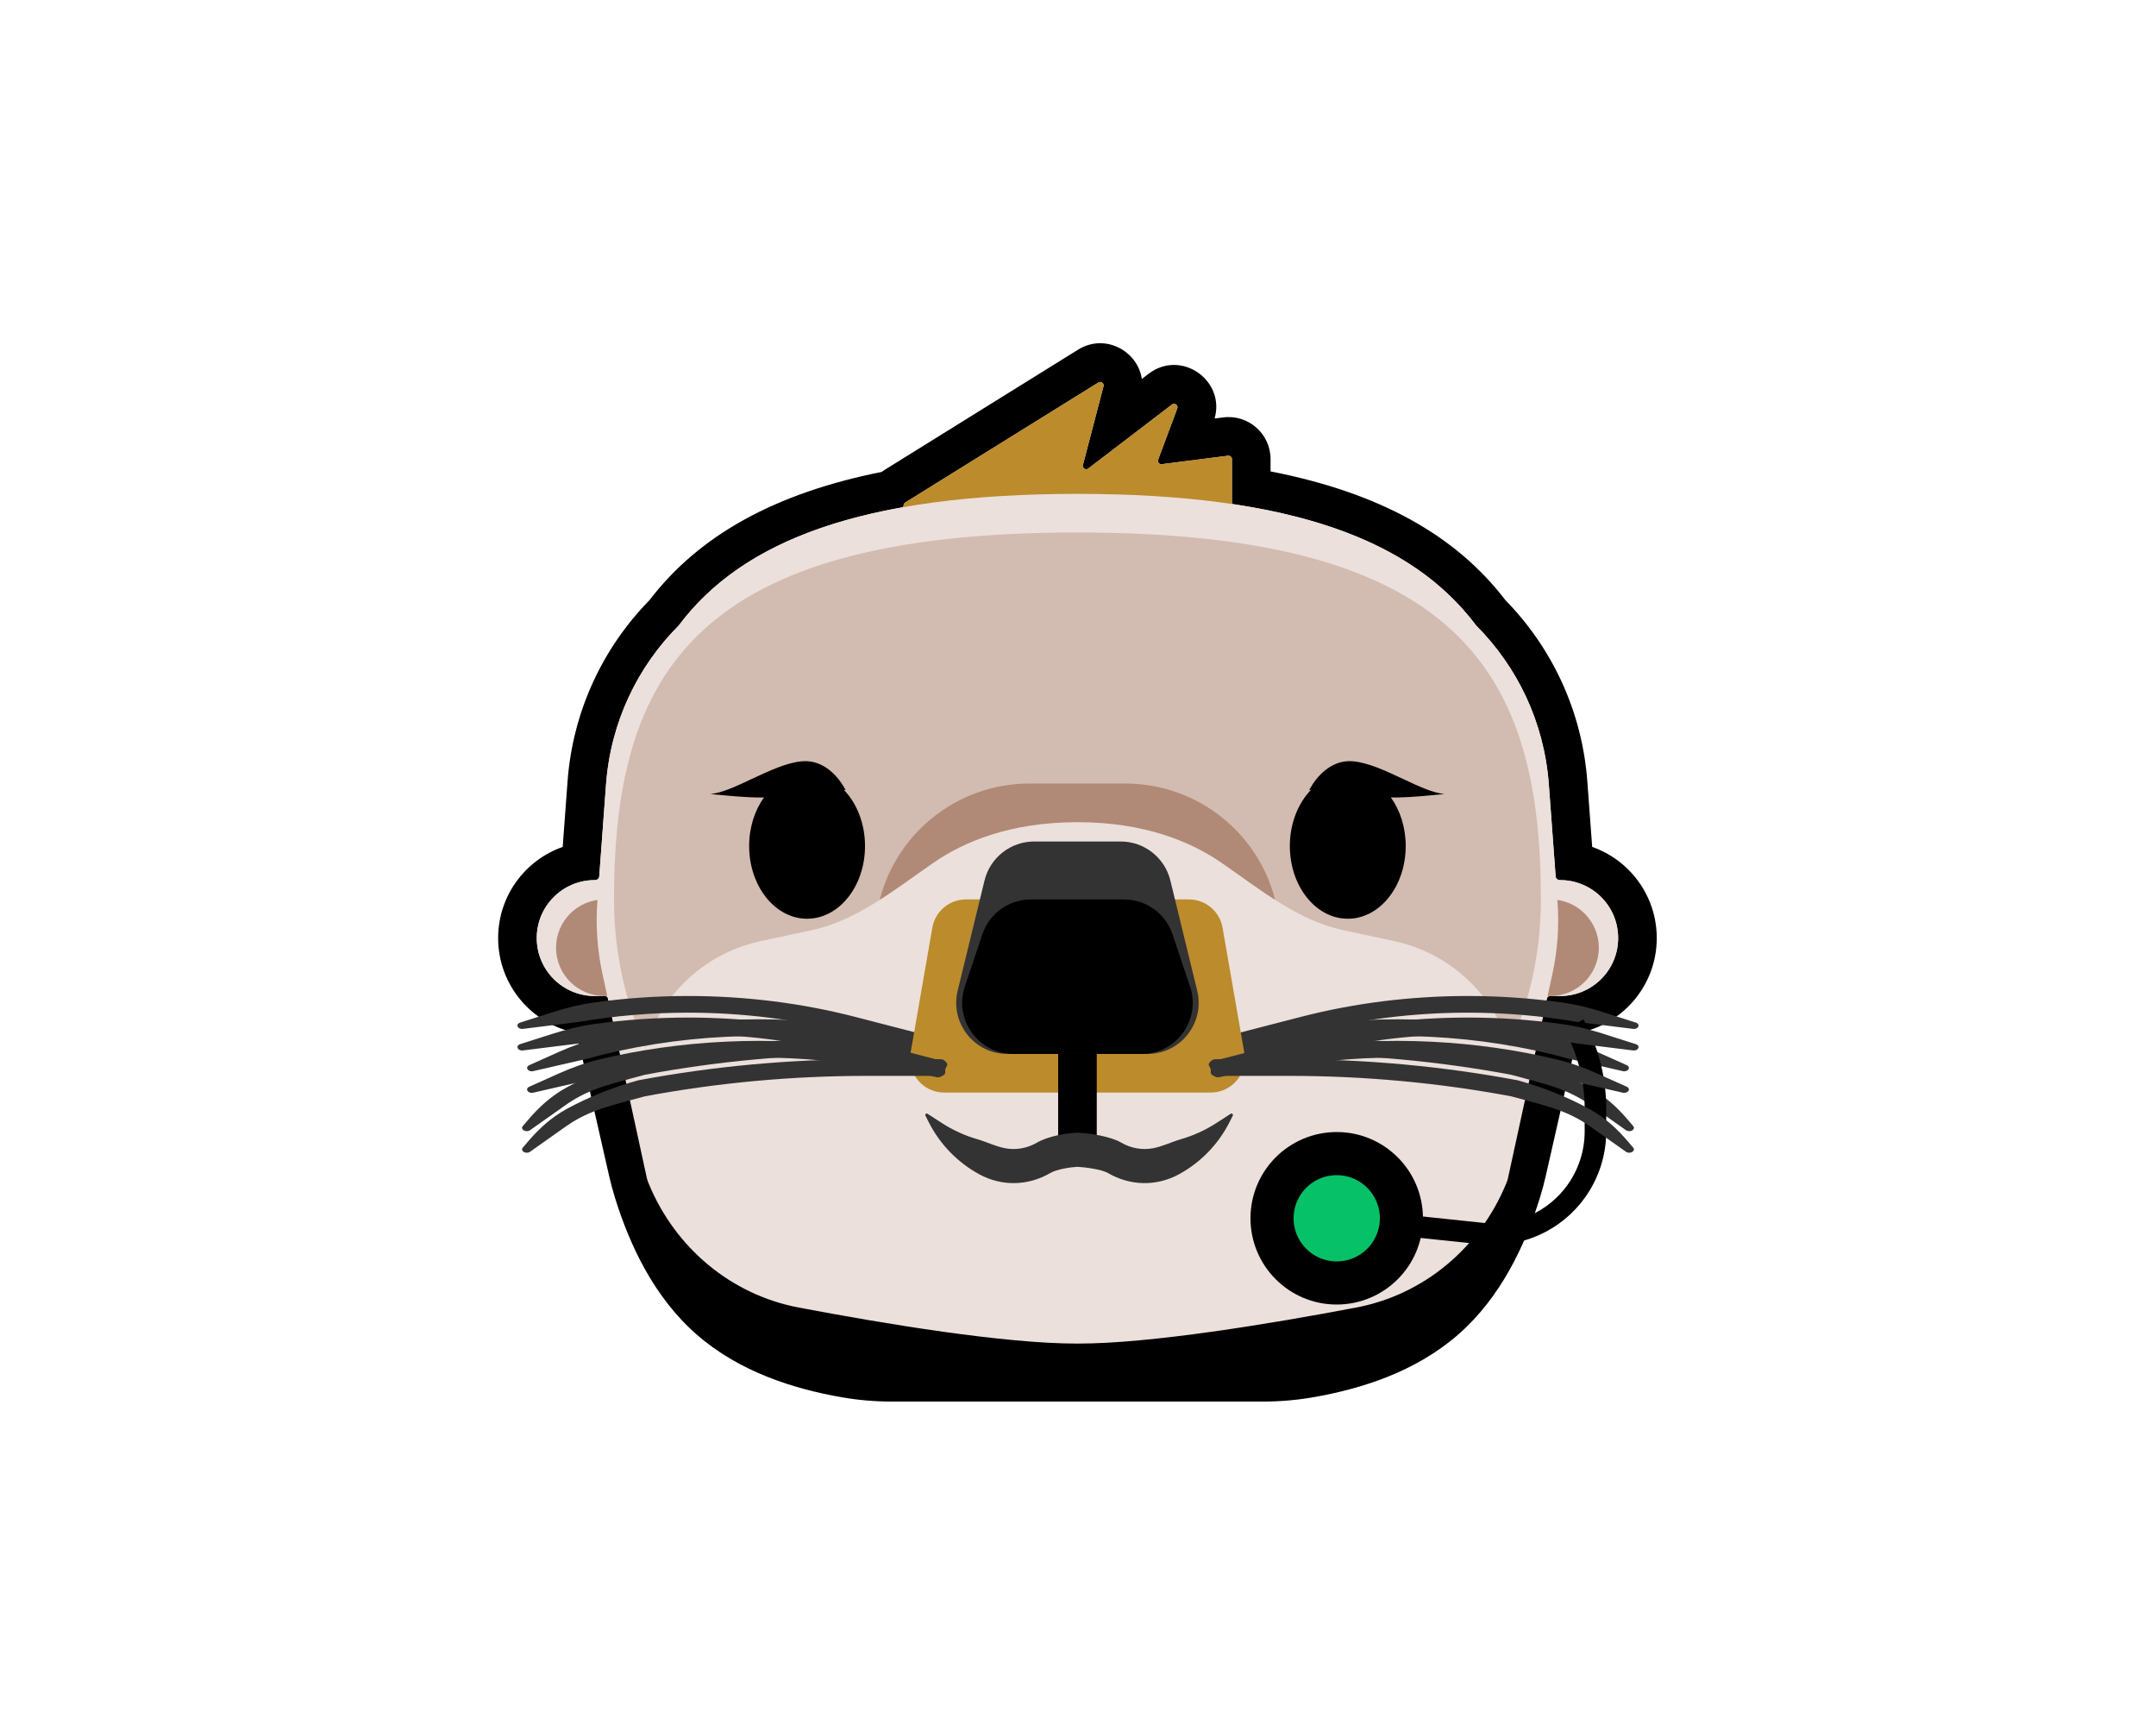 <svg width="100" height="80" viewBox="0 0 100 80" fill="none" xmlns="http://www.w3.org/2000/svg">
<g clip-path="url(#clip0_13785_98850)">
<path fill-rule="evenodd" clip-rule="evenodd" d="M57.139 21.292V23.352C57.139 23.364 57.148 23.374 57.16 23.376C62.793 24.214 66.324 26.149 68.467 29.01C70.373 30.919 71.624 33.492 71.837 36.374L72.152 40.626C72.16 40.736 72.256 40.817 72.365 40.817C73.85 40.817 75.052 42.02 75.052 43.504C75.052 44.988 73.85 46.191 72.365 46.191C72.359 46.191 72.352 46.191 72.345 46.191C72.203 46.19 72.06 46.191 71.918 46.191C71.825 46.191 71.741 46.252 71.72 46.343L69.947 54.146C69.88 54.441 69.802 54.733 69.713 55.019C69.076 57.072 68.075 59.127 66.457 60.542C64.838 61.957 62.7 62.673 60.581 63.039C59.933 63.151 59.269 63.209 58.593 63.209H41.355C40.679 63.209 40.014 63.151 39.365 63.038C37.248 62.672 35.11 61.957 33.492 60.542C31.873 59.128 30.872 57.073 30.235 55.02C30.147 54.734 30.068 54.442 30.001 54.146L28.227 46.343C28.207 46.252 28.123 46.191 28.03 46.191C27.888 46.191 27.745 46.19 27.603 46.191C27.596 46.191 27.589 46.191 27.582 46.191C26.099 46.191 24.895 44.988 24.895 43.504C24.895 42.02 26.099 40.817 27.582 40.817C27.692 40.817 27.787 40.736 27.795 40.627L28.11 36.374C28.324 33.49 29.576 30.916 31.483 29.007C33.503 26.313 36.755 24.44 41.836 23.532C41.88 23.523 41.913 23.485 41.913 23.44C41.913 23.385 41.941 23.334 41.988 23.305L50.946 17.739C51.068 17.664 51.219 17.775 51.183 17.913L50.228 21.563C50.19 21.709 50.358 21.82 50.477 21.729L54.36 18.759C54.486 18.663 54.66 18.792 54.605 18.94L53.717 21.315C53.675 21.427 53.767 21.542 53.885 21.527L56.961 21.135C57.056 21.123 57.139 21.197 57.139 21.292Z" fill="#EBE0DB"/>
<path fill-rule="evenodd" clip-rule="evenodd" d="M57.14 23.352C57.14 23.364 57.148 23.374 57.16 23.376C62.793 24.214 66.324 26.149 68.468 29.01C70.374 30.919 71.624 33.492 71.838 36.374L72.153 40.626C72.161 40.736 72.256 40.817 72.366 40.817C73.85 40.817 75.053 42.02 75.053 43.504C75.053 44.988 73.85 46.191 72.366 46.191L72.345 46.191C72.251 46.19 72.157 46.191 72.064 46.191C72.015 46.191 71.966 46.191 71.918 46.191C71.825 46.191 71.741 46.252 71.721 46.343L69.947 54.146C69.88 54.441 69.802 54.733 69.713 55.019C69.077 57.072 68.076 59.127 66.457 60.542C64.838 61.957 62.7 62.673 60.581 63.039C59.933 63.151 59.269 63.209 58.593 63.209H41.355C40.679 63.209 40.014 63.151 39.366 63.038C37.248 62.672 35.11 61.957 33.492 60.542C31.873 59.128 30.872 57.073 30.236 55.02C30.147 54.734 30.069 54.442 30.001 54.146L28.228 46.343C28.207 46.252 28.123 46.191 28.031 46.191C27.982 46.191 27.933 46.191 27.885 46.191C27.791 46.191 27.697 46.19 27.603 46.191L27.583 46.191C26.099 46.191 24.896 44.988 24.896 43.504C24.896 42.02 26.099 40.817 27.583 40.817C27.692 40.817 27.787 40.736 27.796 40.627L28.11 36.374C28.324 33.49 29.576 30.916 31.483 29.007C33.504 26.313 36.755 24.44 41.836 23.532C41.88 23.523 41.913 23.485 41.913 23.44C41.913 23.385 41.942 23.334 41.988 23.305L50.947 17.739C51.068 17.664 51.219 17.775 51.183 17.913L50.228 21.563C50.19 21.709 50.358 21.82 50.477 21.729L54.361 18.759C54.487 18.663 54.66 18.792 54.605 18.94L53.718 21.315C53.695 21.376 53.712 21.439 53.752 21.48C53.784 21.514 53.832 21.534 53.886 21.527L56.962 21.135C57.056 21.123 57.14 21.197 57.14 21.292V23.352ZM56.335 19.409L56.735 19.358C57.9 19.21 58.931 20.118 58.931 21.292V21.862C63.979 22.848 67.522 24.822 69.825 27.834C71.972 30.027 73.381 32.962 73.624 36.242L73.849 39.277C75.593 39.889 76.844 41.551 76.844 43.504C76.844 45.691 75.276 47.513 73.203 47.904L71.694 54.543C71.617 54.883 71.526 55.219 71.424 55.549C70.742 57.748 69.611 60.164 67.636 61.891C65.664 63.614 63.156 64.412 60.886 64.804C60.138 64.933 59.372 65 58.593 65H41.355C40.576 65 39.809 64.933 39.061 64.804C36.791 64.411 34.284 63.613 32.313 61.891C30.338 60.165 29.207 57.75 28.525 55.551C28.422 55.221 28.332 54.884 28.254 54.543L26.745 47.904C24.672 47.512 23.105 45.691 23.105 43.504C23.105 41.551 24.355 39.89 26.099 39.277L26.324 36.242C26.567 32.96 27.977 30.024 30.127 27.831C32.409 24.847 35.913 22.88 40.893 21.887C40.941 21.85 40.991 21.816 41.043 21.784L50.001 16.218C51.255 15.438 52.768 16.278 52.962 17.574L53.273 17.336C54.782 16.182 56.845 17.645 56.335 19.409Z" fill="black"/>
<path d="M69.679 43.504C69.679 42.02 70.882 40.817 72.366 40.817C73.85 40.817 75.053 42.02 75.053 43.504C75.053 44.988 73.85 46.191 72.366 46.191C70.882 46.191 69.679 44.988 69.679 43.504Z" fill="#EBE0DB"/>
<path d="M69.679 43.952C69.679 42.715 70.681 41.713 71.918 41.713C73.154 41.713 74.157 42.715 74.157 43.952C74.157 45.189 73.154 46.191 71.918 46.191C70.681 46.191 69.679 45.189 69.679 43.952Z" fill="#B18977"/>
<path d="M30.27 43.504C30.27 42.02 29.067 40.817 27.583 40.817C26.099 40.817 24.896 42.02 24.896 43.504C24.896 44.988 26.099 46.191 27.583 46.191C29.067 46.191 30.27 44.988 30.27 43.504Z" fill="#EBE0DB"/>
<path d="M30.27 43.952C30.27 42.715 29.267 41.713 28.03 41.713C26.794 41.713 25.791 42.715 25.791 43.952C25.791 45.189 26.794 46.191 28.03 46.191C29.267 46.191 30.27 45.189 30.27 43.952Z" fill="#B18977"/>
<path d="M57.139 21.292V23.352V29.911C57.139 29.998 57.069 30.069 56.981 30.069H42.071C41.984 30.069 41.913 29.998 41.913 29.911V23.44C41.913 23.385 41.941 23.334 41.988 23.305L50.946 17.739C51.068 17.664 51.219 17.775 51.183 17.913L50.228 21.563C50.19 21.709 50.358 21.82 50.477 21.729L54.36 18.759C54.486 18.663 54.66 18.792 54.605 18.94L53.717 21.315C53.676 21.427 53.767 21.542 53.885 21.527L56.961 21.135C57.056 21.123 57.139 21.197 57.139 21.292Z" fill="#BC8B2C"/>
<path fill-rule="evenodd" clip-rule="evenodd" d="M31.483 29.007C34.423 25.085 39.973 22.904 49.974 22.904C59.977 22.904 65.527 25.087 68.467 29.01C70.373 30.919 71.624 33.492 71.837 36.374L72.24 41.821C72.323 42.937 72.245 44.06 72.007 45.154L69.88 54.934C68.717 60.287 63.98 64.104 58.503 64.104H41.445C35.967 64.104 31.231 60.287 30.067 54.934L27.941 45.154C27.703 44.06 27.624 42.937 27.707 41.82L28.11 36.374C28.324 33.49 29.575 30.916 31.483 29.007Z" fill="#EBE0DB"/>
<path d="M71.47 41.713C71.47 52.188 61.846 60.522 49.974 60.522C38.102 60.522 28.479 52.188 28.479 41.713C28.479 31.238 32.202 24.695 49.974 24.695C67.746 24.695 71.47 31.238 71.47 41.713Z" fill="#D2BBB0"/>
<path d="M40.731 42.052C41.419 38.725 44.35 36.339 47.748 36.339H52.2C55.598 36.339 58.529 38.725 59.217 42.052L61.626 53.696C62.546 58.143 59.151 62.313 54.61 62.313H45.339C40.798 62.313 37.402 58.143 38.322 53.696L40.731 42.052Z" fill="#B18977"/>
<path d="M64.662 43.644L62.288 43.135C60.196 42.687 58.42 41.231 56.66 40.016C55.241 39.036 53.087 38.13 49.974 38.13C46.862 38.13 44.708 39.036 43.289 40.016C41.528 41.231 39.753 42.687 37.661 43.135L35.286 43.644C31.155 44.53 28.683 48.779 29.955 52.808L31.375 57.305C32.317 60.286 35.082 62.313 38.208 62.313H49.974H61.741C64.867 62.313 67.632 60.286 68.573 57.305L69.993 52.808C71.266 48.779 68.794 44.53 64.662 43.644Z" fill="#EBE0DB"/>
<path fill-rule="evenodd" clip-rule="evenodd" d="M74.343 46.936C73.734 46.742 73.102 46.583 72.447 46.492C71.01 46.292 69.548 46.191 68.082 46.191C65.439 46.191 62.815 46.519 60.331 47.161L56.208 48.226C56.095 48.255 56.036 48.344 56.078 48.424L56.301 48.86C56.342 48.94 56.467 48.981 56.58 48.952L60.703 47.887C63.068 47.276 65.566 46.964 68.082 46.964C69.796 46.964 71.504 47.109 73.17 47.396L75.744 47.716C75.996 47.747 76.104 47.497 75.87 47.423L74.343 46.936Z" fill="#333333"/>
<path fill-rule="evenodd" clip-rule="evenodd" d="M66.403 47.312C64.284 47.207 62.155 47.31 60.076 47.617L56.27 48.179C56.153 48.196 56.077 48.278 56.102 48.361L56.235 48.815C56.259 48.899 56.374 48.953 56.492 48.935L60.298 48.374C62.279 48.081 64.308 47.983 66.327 48.083C68.545 48.192 70.726 48.537 72.798 49.108L75.266 49.675C75.51 49.731 75.666 49.495 75.449 49.398L74.082 48.785C73.49 48.521 72.867 48.292 72.205 48.134C70.33 47.685 68.38 47.409 66.403 47.312Z" fill="#333333"/>
<path fill-rule="evenodd" clip-rule="evenodd" d="M70.4 49.102C66.94 48.452 63.376 48.123 59.797 48.123H56.374C56.254 48.123 56.157 48.193 56.157 48.278V48.742C56.157 48.827 56.254 48.896 56.374 48.896H59.797C63.272 48.896 66.732 49.215 70.091 49.844C71.555 50.25 72.591 50.438 73.719 51.215L75.431 52.426C75.622 52.533 75.878 52.372 75.752 52.225L75.502 51.932C75.021 51.367 74.454 50.835 73.719 50.432C72.71 49.879 71.577 49.427 70.4 49.102Z" fill="#333333"/>
<path fill-rule="evenodd" clip-rule="evenodd" d="M25.657 46.936C26.267 46.742 26.898 46.583 27.553 46.492C28.99 46.292 30.452 46.191 31.918 46.191C34.561 46.191 37.185 46.519 39.669 47.161L43.792 48.226C43.905 48.255 43.964 48.344 43.922 48.424L43.699 48.86C43.658 48.94 43.533 48.981 43.42 48.952L39.297 47.887C36.932 47.276 34.434 46.964 31.918 46.964C30.203 46.964 28.496 47.109 26.83 47.396L24.256 47.716C24.004 47.747 23.896 47.497 24.13 47.423L25.657 46.936Z" fill="#333333"/>
<path fill-rule="evenodd" clip-rule="evenodd" d="M33.597 47.312C35.716 47.207 37.845 47.31 39.924 47.617L43.73 48.179C43.847 48.196 43.923 48.278 43.898 48.361L43.765 48.815C43.741 48.899 43.626 48.953 43.508 48.935L39.702 48.374C37.721 48.081 35.692 47.983 33.673 48.083C31.455 48.192 29.274 48.537 27.202 49.108L24.734 49.675C24.49 49.731 24.334 49.495 24.551 49.398L25.919 48.785C26.51 48.521 27.133 48.292 27.795 48.134C29.67 47.685 31.62 47.409 33.597 47.312Z" fill="#333333"/>
<path fill-rule="evenodd" clip-rule="evenodd" d="M29.6 49.102C33.06 48.452 36.624 48.123 40.203 48.123H43.626C43.746 48.123 43.843 48.193 43.843 48.278V48.742C43.843 48.827 43.746 48.896 43.626 48.896H40.203C36.728 48.896 33.268 49.215 29.909 49.844C28.445 50.25 27.409 50.438 26.281 51.215L24.569 52.426C24.378 52.533 24.122 52.372 24.248 52.225L24.498 51.932C24.979 51.367 25.546 50.835 26.281 50.432C27.29 49.879 28.423 49.427 29.6 49.102Z" fill="#333333"/>
<path d="M43.244 43.023C43.376 42.266 44.033 41.713 44.801 41.713H55.147C55.916 41.713 56.573 42.266 56.705 43.023L57.713 48.818C57.881 49.785 57.137 50.669 56.156 50.669H43.793C42.812 50.669 42.068 49.785 42.236 48.818L43.244 43.023Z" fill="#BC8B2C"/>
<path fill-rule="evenodd" clip-rule="evenodd" d="M49.079 52.703L49.079 47.565L50.87 47.565L50.87 52.703L49.079 52.703Z" fill="black"/>
<path d="M54.691 54.455C53.645 55.028 52.424 55.002 51.395 54.404C51.089 54.226 50.308 54.129 49.974 54.113C49.64 54.129 49.014 54.226 48.708 54.404C47.679 55.002 46.458 55.028 45.412 54.455C44.413 53.908 43.602 53.073 43.085 52.058L42.924 51.742C42.892 51.68 42.963 51.616 43.022 51.654L43.691 52.086C44.199 52.414 44.752 52.666 45.334 52.834C45.77 52.961 46.185 53.171 46.633 53.254C47.127 53.344 47.643 53.256 48.1 52.99C48.596 52.701 49.431 52.548 49.974 52.532C50.518 52.548 51.507 52.701 52.002 52.99C52.46 53.256 52.976 53.344 53.47 53.254C53.918 53.171 54.333 52.961 54.769 52.834C55.35 52.666 55.904 52.414 56.413 52.086L57.081 51.654C57.14 51.616 57.211 51.68 57.179 51.742L57.018 52.058C56.501 53.073 55.69 53.908 54.691 54.455Z" fill="#333333"/>
<path d="M45.664 40.836C45.923 39.773 46.875 39.026 47.968 39.026H51.98C53.073 39.026 54.025 39.773 54.284 40.836L55.529 45.946C55.893 47.439 54.762 48.878 53.225 48.878H46.723C45.186 48.878 44.055 47.439 44.419 45.946L45.664 40.836Z" fill="#333333"/>
<path d="M45.564 43.331C45.887 42.364 46.793 41.713 47.812 41.713H52.136C53.156 41.713 54.061 42.364 54.385 43.331L55.197 45.754C55.712 47.29 54.569 48.878 52.948 48.878H47C45.38 48.878 44.237 47.29 44.752 45.754L45.564 43.331Z" fill="black"/>
<path fill-rule="evenodd" clip-rule="evenodd" d="M64.512 36.983C65.317 37.011 66.992 36.823 66.992 36.823C66.461 36.776 65.781 36.457 65.069 36.122C64.282 35.753 63.456 35.365 62.749 35.306C61.4 35.194 60.722 36.651 60.722 36.651C60.755 36.639 60.788 36.628 60.82 36.618C60.214 37.236 59.826 38.179 59.826 39.237C59.826 41.099 61.029 42.608 62.513 42.608C63.997 42.608 65.2 41.099 65.2 39.237C65.2 38.37 64.94 37.58 64.512 36.983Z" fill="black"/>
<path fill-rule="evenodd" clip-rule="evenodd" d="M35.435 36.983C34.63 37.011 32.956 36.823 32.956 36.823C33.486 36.776 34.166 36.457 34.878 36.122C35.665 35.753 36.491 35.365 37.198 35.306C38.547 35.194 39.225 36.651 39.225 36.651C39.192 36.639 39.16 36.628 39.127 36.618C39.733 37.236 40.121 38.179 40.121 39.237C40.121 41.099 38.918 42.608 37.434 42.608C35.95 42.608 34.747 41.099 34.747 39.237C34.747 38.37 35.008 37.58 35.435 36.983Z" fill="black"/>
<path d="M67.887 60.074L68.555 59.239C69.302 58.305 69.948 57.296 70.483 56.227L70.636 55.919C70.893 55.406 71.113 54.874 71.295 54.329L71.839 52.698C71.891 52.541 71.918 52.376 71.918 52.211V51.172C71.918 50.895 71.692 50.669 71.415 50.669C71.184 50.669 70.983 50.827 70.927 51.05L70.205 53.938C70.153 54.147 70.085 54.352 70.002 54.551L69.843 54.931C68.617 57.875 66.039 60.045 62.906 60.639C58.889 61.401 53.367 62.313 49.974 62.313C46.581 62.313 41.059 61.401 37.042 60.639C33.909 60.045 31.331 57.875 30.105 54.931L29.946 54.551C29.863 54.352 29.795 54.147 29.743 53.938L29.021 51.05C28.965 50.827 28.764 50.669 28.533 50.669C28.256 50.669 28.03 50.895 28.03 51.172V52.211C28.03 52.376 28.057 52.541 28.109 52.698L28.653 54.329C28.835 54.874 29.055 55.406 29.312 55.919L29.465 56.227C30 57.296 30.646 58.305 31.393 59.239L32.061 60.074C33.518 61.822 35.481 63.076 37.679 63.662L41.017 64.552C42.806 64.85 44.615 65 46.428 65H53.96C55.479 65 56.994 64.85 58.483 64.552L62.255 63.609C64.46 63.058 66.432 61.82 67.887 60.074Z" fill="black"/>
</g>
<path d="M62 56.5L68.74 57.209C70.446 57.389 72.116 56.637 73.113 55.242V55.242C73.69 54.434 74 53.467 74 52.474V51.409C74 50.154 73.708 48.916 73.146 47.793L73 47.5" stroke="black"/>
<circle cx="62" cy="56.5" r="3" fill="#06C167" stroke="black" stroke-width="2"/>
<path fill-rule="evenodd" clip-rule="evenodd" d="M74.343 47.936C73.734 47.742 73.102 47.583 72.447 47.492C71.01 47.292 69.548 47.191 68.082 47.191C65.439 47.191 62.815 47.519 60.331 48.161L56.208 49.226C56.095 49.255 56.036 49.344 56.078 49.424L56.301 49.86C56.342 49.94 56.467 49.981 56.58 49.952L60.703 48.887C63.068 48.276 65.566 47.964 68.082 47.964C69.796 47.964 71.504 48.109 73.17 48.396L75.744 48.716C75.996 48.747 76.104 48.497 75.87 48.423L74.343 47.936Z" fill="#333333"/>
<path fill-rule="evenodd" clip-rule="evenodd" d="M66.403 48.312C64.284 48.207 62.155 48.31 60.076 48.617L56.27 49.179C56.153 49.196 56.077 49.278 56.102 49.361L56.235 49.815C56.259 49.899 56.374 49.953 56.492 49.935L60.298 49.374C62.279 49.081 64.308 48.983 66.327 49.083C68.545 49.192 70.726 49.537 72.798 50.108L75.266 50.675C75.51 50.731 75.666 50.495 75.449 50.398L74.082 49.785C73.49 49.521 72.867 49.292 72.205 49.134C70.33 48.685 68.38 48.409 66.403 48.312Z" fill="#333333"/>
<path fill-rule="evenodd" clip-rule="evenodd" d="M70.4 50.102C66.94 49.452 63.376 49.123 59.797 49.123H56.374C56.254 49.123 56.157 49.193 56.157 49.278V49.742C56.157 49.827 56.254 49.896 56.374 49.896H59.797C63.272 49.896 66.732 50.215 70.091 50.844C71.555 51.25 72.591 51.438 73.719 52.215L75.431 53.426C75.622 53.533 75.878 53.372 75.752 53.225L75.502 52.932C75.021 52.367 74.454 51.835 73.719 51.432C72.71 50.879 71.577 50.427 70.4 50.102Z" fill="#333333"/>
<path fill-rule="evenodd" clip-rule="evenodd" d="M25.657 47.936C26.267 47.742 26.898 47.583 27.553 47.492C28.99 47.292 30.452 47.191 31.918 47.191C34.561 47.191 37.185 47.519 39.669 48.161L43.792 49.226C43.905 49.255 43.964 49.344 43.922 49.424L43.699 49.86C43.658 49.94 43.533 49.981 43.42 49.952L39.297 48.887C36.932 48.276 34.434 47.964 31.918 47.964C30.203 47.964 28.496 48.109 26.83 48.396L24.256 48.716C24.004 48.747 23.896 48.497 24.13 48.423L25.657 47.936Z" fill="#333333"/>
<path fill-rule="evenodd" clip-rule="evenodd" d="M33.597 48.312C35.716 48.207 37.845 48.31 39.924 48.617L43.73 49.179C43.847 49.196 43.923 49.278 43.898 49.361L43.765 49.815C43.741 49.899 43.626 49.953 43.508 49.935L39.702 49.374C37.721 49.081 35.692 48.983 33.673 49.083C31.455 49.192 29.274 49.537 27.202 50.108L24.734 50.675C24.49 50.731 24.334 50.495 24.551 50.398L25.919 49.785C26.51 49.521 27.133 49.292 27.795 49.134C29.67 48.685 31.62 48.409 33.597 48.312Z" fill="#333333"/>
<path fill-rule="evenodd" clip-rule="evenodd" d="M29.6 50.102C33.06 49.452 36.624 49.123 40.203 49.123H43.626C43.746 49.123 43.843 49.193 43.843 49.278V49.742C43.843 49.827 43.746 49.896 43.626 49.896H40.203C36.728 49.896 33.268 50.215 29.909 50.844C28.445 51.25 27.409 51.438 26.281 52.215L24.569 53.426C24.378 53.533 24.122 53.372 24.248 53.225L24.498 52.932C24.979 52.367 25.546 51.835 26.281 51.432C27.29 50.879 28.423 50.427 29.6 50.102Z" fill="#333333"/>
<defs>
<clipPath id="clip0_13785_98850">
<rect width="53.74" height="49.083" fill="white" transform="translate(23.105 15.918)"/>
</clipPath>
</defs>
</svg>
